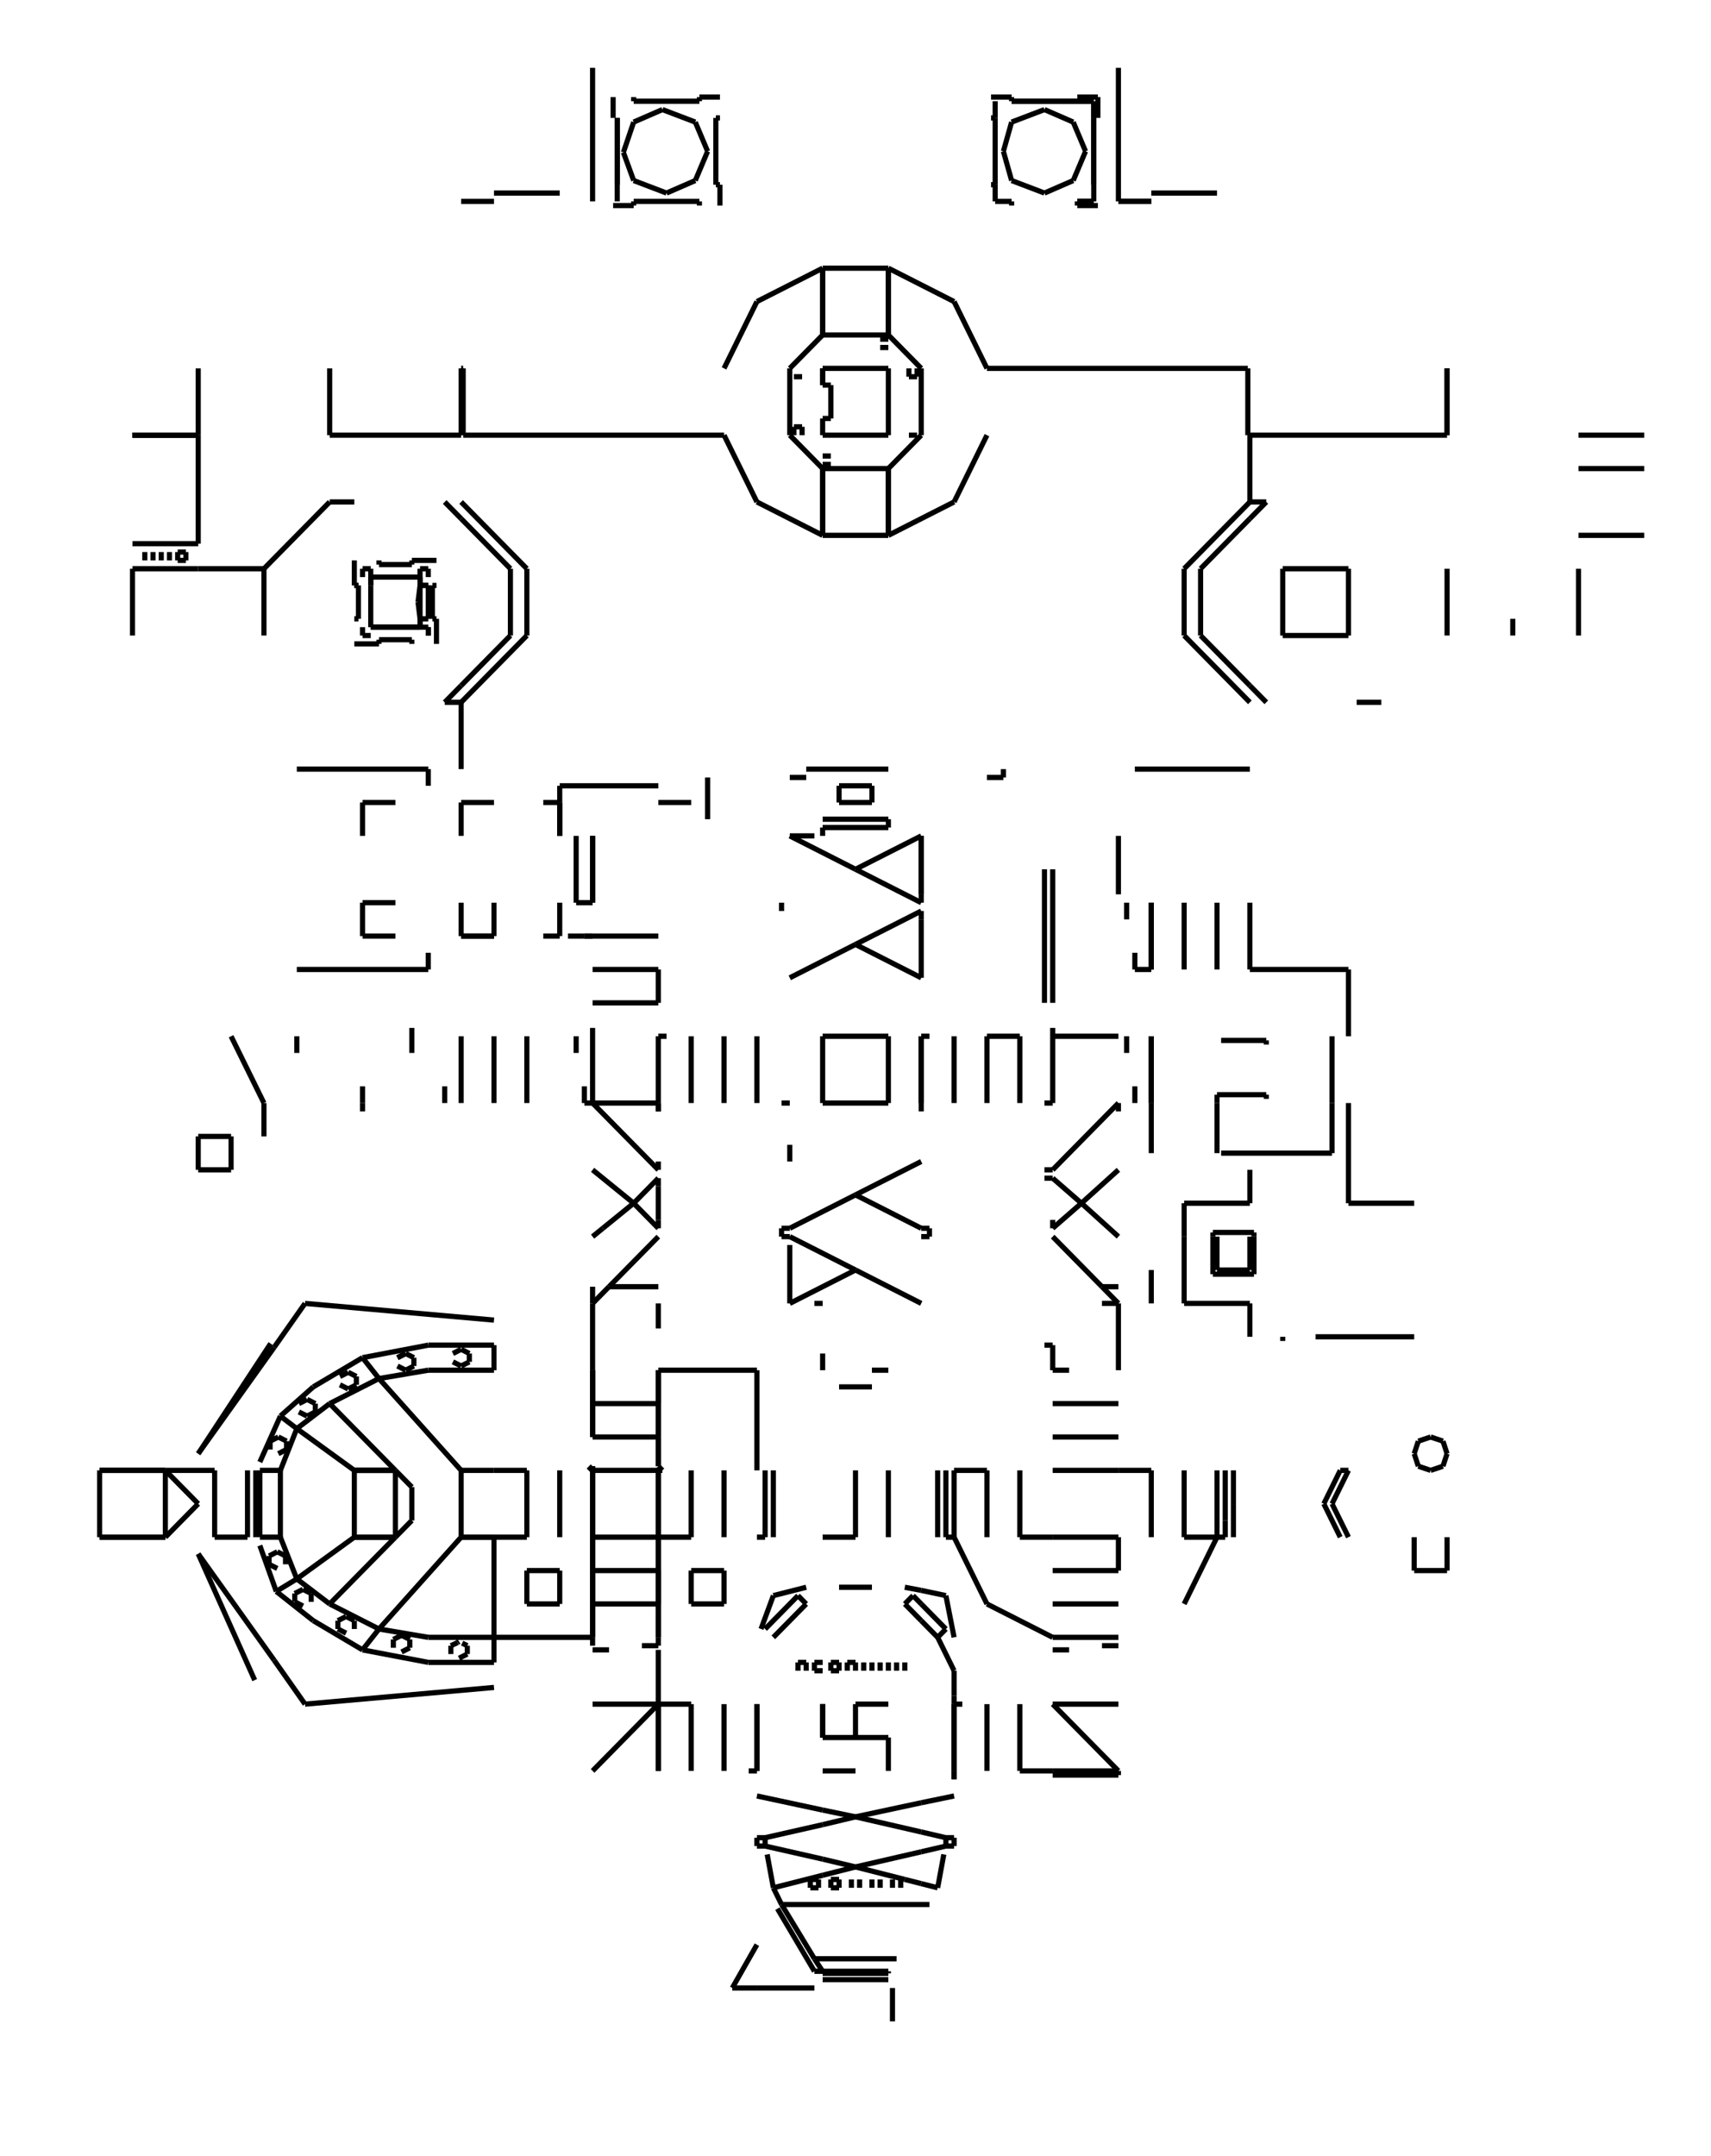 <svg width="900" height="1134" preserveAspectRatio="none" viewBox="-1666 -2370 3332 4132"
 xmlns="http://www.w3.org/2000/svg" xmlns:xlink="http://www.w3.org/1999/xlink">
   <defs>
    <marker id="arrow" markerWidth="10" markerHeight="10" refX="0" refY="2" orient="auto" markerUnits="strokeWidth">
      <path d="M0,0 L0,4 L5,3 z" fill="#f00" />
    </marker>
  </defs>

<line x1="128" y1="128" x2="0" y2="64" stroke-width="10" stroke="black"/>
<line x1="0" y1="64" x2="-128" y2="0" stroke-width="10" stroke="black"/>
<line x1="-128" y1="128" x2="0" y2="64" stroke-width="10" stroke="black"/>
<line x1="-512" y1="0" x2="-492" y2="-16" stroke-width="10" stroke="black"/>
<line x1="-144" y1="0" x2="-144" y2="-16" stroke-width="10" stroke="black"/>
<line x1="-480" y1="96" x2="-384" y2="0" stroke-width="10" stroke="black"/>
<line x1="-512" y1="128" x2="-480" y2="96" stroke-width="10" stroke="black"/>
<line x1="-384" y1="96" x2="-480" y2="96" stroke-width="10" stroke="black"/>
<line x1="-512" y1="128" x2="-512" y2="96" stroke-width="10" stroke="black"/>
<line x1="-128" y1="0" x2="-144" y2="0" stroke-width="10" stroke="black"/>
<line x1="-128" y1="128" x2="-128" y2="16" stroke-width="10" stroke="black"/>
<line x1="128" y1="-608" x2="128" y2="-496" stroke-width="10" stroke="black"/>
<line x1="128" y1="-656" x2="128" y2="-640" stroke-width="10" stroke="black"/>
<line x1="128" y1="-624" x2="128" y2="-608" stroke-width="10" stroke="black"/>
<line x1="128" y1="-256" x2="128" y2="-384" stroke-width="10" stroke="black"/>
<line x1="128" y1="-256" x2="128" y2="-240" stroke-width="10" stroke="black"/>
<line x1="128" y1="-768" x2="128" y2="-656" stroke-width="10" stroke="black"/>
<line x1="0" y1="-704" x2="-128" y2="-768" stroke-width="10" stroke="black"/>
<line x1="128" y1="-624" x2="0" y2="-560" stroke-width="10" stroke="black"/>
<line x1="128" y1="-640" x2="0" y2="-704" stroke-width="10" stroke="black"/>
<line x1="-64" y1="-384" x2="-64" y2="-256" stroke-width="10" stroke="black"/>
<line x1="64" y1="-256" x2="64" y2="-384" stroke-width="10" stroke="black"/>
<line x1="64" y1="-384" x2="-64" y2="-384" stroke-width="10" stroke="black"/>
<line x1="-64" y1="-256" x2="64" y2="-256" stroke-width="10" stroke="black"/>
<line x1="0" y1="-560" x2="-128" y2="-496" stroke-width="10" stroke="black"/>
<line x1="128" y1="-496" x2="0" y2="-560" stroke-width="10" stroke="black"/>
<line x1="128" y1="-768" x2="0" y2="-704" stroke-width="10" stroke="black"/>
<line x1="128" y1="-256" x2="128" y2="-384" stroke-width="10" stroke="black"/>
<line x1="128" y1="-144" x2="0" y2="-80" stroke-width="10" stroke="black"/>
<line x1="0" y1="-80" x2="-128" y2="-16" stroke-width="10" stroke="black"/>
<line x1="128" y1="-16" x2="0" y2="-80" stroke-width="10" stroke="black"/>
<line x1="-192" y1="-256" x2="-192" y2="-384" stroke-width="10" stroke="black"/>
<line x1="-320" y1="-256" x2="-320" y2="-384" stroke-width="10" stroke="black"/>
<line x1="-256" y1="-256" x2="-256" y2="-384" stroke-width="10" stroke="black"/>
<line x1="-384" y1="-32" x2="-384" y2="-16" stroke-width="10" stroke="black"/>
<line x1="-384" y1="-144" x2="-384" y2="-128" stroke-width="10" stroke="black"/>
<line x1="-384" y1="-112" x2="-384" y2="-96" stroke-width="10" stroke="black"/>
<line x1="-384" y1="-96" x2="-384" y2="-32" stroke-width="10" stroke="black"/>
<line x1="-384" y1="-256" x2="-384" y2="-240" stroke-width="10" stroke="black"/>
<line x1="-384" y1="-256" x2="-384" y2="-240" stroke-width="10" stroke="black"/>
<line x1="-128" y1="-256" x2="-144" y2="-256" stroke-width="10" stroke="black"/>
<line x1="-432" y1="-64" x2="-384" y2="-16" stroke-width="10" stroke="black"/>
<line x1="-492" y1="-16" x2="-432" y2="-64" stroke-width="10" stroke="black"/>
<line x1="-432" y1="-64" x2="-384" y2="-112" stroke-width="10" stroke="black"/>
<line x1="-512" y1="-128" x2="-432" y2="-64" stroke-width="10" stroke="black"/>
<line x1="-512" y1="-256" x2="-384" y2="-128" stroke-width="10" stroke="black"/>
<line x1="-384" y1="-256" x2="-512" y2="-256" stroke-width="10" stroke="black"/>
<line x1="-1216" y1="-384" x2="-1152" y2="-256" stroke-width="10" stroke="black"/>
<line x1="-1088" y1="-384" x2="-1088" y2="-352" stroke-width="10" stroke="black"/>
<line x1="-960" y1="-256" x2="-960" y2="-288" stroke-width="10" stroke="black"/>
<line x1="-768" y1="-384" x2="-768" y2="-256" stroke-width="10" stroke="black"/>
<line x1="-800" y1="-256" x2="-800" y2="-288" stroke-width="10" stroke="black"/>
<line x1="-864" y1="-384" x2="-864" y2="-352" stroke-width="10" stroke="black"/>
<line x1="-704" y1="-384" x2="-704" y2="-256" stroke-width="10" stroke="black"/>
<line x1="-640" y1="-384" x2="-640" y2="-256" stroke-width="10" stroke="black"/>
<line x1="-528" y1="-256" x2="-528" y2="-288" stroke-width="10" stroke="black"/>
<line x1="-544" y1="-384" x2="-544" y2="-352" stroke-width="10" stroke="black"/>
<line x1="-1280" y1="-128" x2="-1216" y2="-128" stroke-width="10" stroke="black"/>
<line x1="-1280" y1="-192" x2="-1280" y2="-128" stroke-width="10" stroke="black"/>
<line x1="-1216" y1="-192" x2="-1280" y2="-192" stroke-width="10" stroke="black"/>
<line x1="-1216" y1="-128" x2="-1216" y2="-192" stroke-width="10" stroke="black"/>
<line x1="-1152" y1="-256" x2="-1152" y2="-192" stroke-width="10" stroke="black"/>
<line x1="-960" y1="-256" x2="-960" y2="-240" stroke-width="10" stroke="black"/>
<line x1="-512" y1="-256" x2="-528" y2="-256" stroke-width="10" stroke="black"/>
<line x1="-512" y1="-256" x2="-512" y2="-384" stroke-width="10" stroke="black"/>
<line x1="-384" y1="-256" x2="-384" y2="-384" stroke-width="10" stroke="black"/>
<line x1="-512" y1="-448" x2="-384" y2="-448" stroke-width="10" stroke="black"/>
<line x1="-512" y1="-768" x2="-512" y2="-640" stroke-width="10" stroke="black"/>
<line x1="-512" y1="-576" x2="-384" y2="-576" stroke-width="10" stroke="black"/>
<line x1="-512" y1="-512" x2="-384" y2="-512" stroke-width="10" stroke="black"/>
<line x1="-384" y1="-512" x2="-384" y2="-448" stroke-width="10" stroke="black"/>
<line x1="-960" y1="-576" x2="-896" y2="-576" stroke-width="10" stroke="black"/>
<line x1="-768" y1="-576" x2="-704" y2="-576" stroke-width="10" stroke="black"/>
<line x1="-528" y1="-576" x2="-560" y2="-576" stroke-width="10" stroke="black"/>
<line x1="-576" y1="-576" x2="-608" y2="-576" stroke-width="10" stroke="black"/>
<line x1="-512" y1="-576" x2="-528" y2="-576" stroke-width="10" stroke="black"/>
<line x1="-544" y1="-768" x2="-544" y2="-640" stroke-width="10" stroke="black"/>
<line x1="-512" y1="-640" x2="-544" y2="-640" stroke-width="10" stroke="black"/>
<line x1="-576" y1="-640" x2="-576" y2="-576" stroke-width="10" stroke="black"/>
<line x1="-512" y1="-640" x2="-512" y2="-768" stroke-width="10" stroke="black"/>
<line x1="-896" y1="-640" x2="-960" y2="-640" stroke-width="10" stroke="black"/>
<line x1="-960" y1="-640" x2="-960" y2="-576" stroke-width="10" stroke="black"/>
<line x1="-768" y1="-640" x2="-768" y2="-576" stroke-width="10" stroke="black"/>
<line x1="-704" y1="-576" x2="-704" y2="-640" stroke-width="10" stroke="black"/>
<line x1="-768" y1="-576" x2="-704" y2="-576" stroke-width="10" stroke="black"/>
<line x1="-832" y1="-544" x2="-832" y2="-512" stroke-width="10" stroke="black"/>
<line x1="-864" y1="-384" x2="-864" y2="-400" stroke-width="10" stroke="black"/>
<line x1="-832" y1="-512" x2="-1088" y2="-512" stroke-width="10" stroke="black"/>
<line x1="-512" y1="-576" x2="-528" y2="-576" stroke-width="10" stroke="black"/>
<line x1="-512" y1="-384" x2="-512" y2="-400" stroke-width="10" stroke="black"/>
<line x1="-144" y1="-624" x2="-144" y2="-640" stroke-width="10" stroke="black"/>
<line x1="-384" y1="-384" x2="-368" y2="-384" stroke-width="10" stroke="black"/>
<line x1="-128" y1="-144" x2="-128" y2="-176" stroke-width="10" stroke="black"/>
<line x1="-144" y1="-16" x2="-128" y2="-16" stroke-width="10" stroke="black"/>
<line x1="64" y1="576" x2="64" y2="448" stroke-width="10" stroke="black"/>
<line x1="0" y1="448" x2="0" y2="576" stroke-width="10" stroke="black"/>
<line x1="0" y1="1112" x2="-64" y2="1099" stroke-width="10" stroke="black"/>
<line x1="128" y1="1141" x2="0" y2="1112" stroke-width="10" stroke="black"/>
<line x1="0" y1="1208" x2="128" y2="1179" stroke-width="10" stroke="black"/>
<line x1="0" y1="1112" x2="-64" y2="1127" stroke-width="10" stroke="black"/>
<line x1="128" y1="1085" x2="0" y2="1112" stroke-width="10" stroke="black"/>
<line x1="-64" y1="1224" x2="0" y2="1208" stroke-width="10" stroke="black"/>
<line x1="0" y1="1208" x2="-64" y2="1193" stroke-width="10" stroke="black"/>
<line x1="96" y1="1232" x2="0" y2="1208" stroke-width="10" stroke="black"/>
<line x1="0" y1="960" x2="-64" y2="960" stroke-width="10" stroke="black"/>
<line x1="64" y1="960" x2="0" y2="960" stroke-width="10" stroke="black"/>
<line x1="0" y1="896" x2="0" y2="960" stroke-width="10" stroke="black"/>
<line x1="-64" y1="896" x2="-64" y2="960" stroke-width="10" stroke="black"/>
<line x1="64" y1="896" x2="0" y2="896" stroke-width="10" stroke="black"/>
<line x1="64" y1="1024" x2="64" y2="960" stroke-width="10" stroke="black"/>
<line x1="-64" y1="1024" x2="0" y2="1024" stroke-width="10" stroke="black"/>
<line x1="80" y1="816" x2="80" y2="832" stroke-width="10" stroke="black"/>
<line x1="96" y1="832" x2="96" y2="816" stroke-width="10" stroke="black"/>
<line x1="64" y1="832" x2="64" y2="816" stroke-width="10" stroke="black"/>
<line x1="48" y1="816" x2="48" y2="832" stroke-width="10" stroke="black"/>
<line x1="16" y1="816" x2="16" y2="832" stroke-width="10" stroke="black"/>
<line x1="32" y1="832" x2="32" y2="816" stroke-width="10" stroke="black"/>
<line x1="0" y1="832" x2="0" y2="816" stroke-width="10" stroke="black"/>
<line x1="-16" y1="816" x2="-16" y2="832" stroke-width="10" stroke="black"/>
<line x1="0" y1="816" x2="-16" y2="816" stroke-width="10" stroke="black"/>
<line x1="-48" y1="816" x2="-48" y2="832" stroke-width="10" stroke="black"/>
<line x1="-32" y1="816" x2="-48" y2="816" stroke-width="10" stroke="black"/>
<line x1="-32" y1="832" x2="-32" y2="816" stroke-width="10" stroke="black"/>
<line x1="-48" y1="832" x2="-32" y2="832" stroke-width="10" stroke="black"/>
<line x1="80" y1="1384" x2="-64" y2="1384" stroke-width="10" stroke="black"/>
<line x1="128" y1="1280" x2="-64" y2="1280" stroke-width="10" stroke="black"/>
<line x1="128" y1="1240" x2="96" y2="1232" stroke-width="10" stroke="black"/>
<line x1="72" y1="1232" x2="72" y2="1248" stroke-width="10" stroke="black"/>
<line x1="88" y1="1248" x2="88" y2="1232" stroke-width="10" stroke="black"/>
<line x1="48" y1="1248" x2="48" y2="1232" stroke-width="10" stroke="black"/>
<line x1="32" y1="1232" x2="32" y2="1248" stroke-width="10" stroke="black"/>
<line x1="-8" y1="1232" x2="-8" y2="1248" stroke-width="10" stroke="black"/>
<line x1="8" y1="1248" x2="8" y2="1232" stroke-width="10" stroke="black"/>
<line x1="-32" y1="1248" x2="-32" y2="1232" stroke-width="10" stroke="black"/>
<line x1="-48" y1="1232" x2="-48" y2="1248" stroke-width="10" stroke="black"/>
<line x1="-48" y1="1248" x2="-32" y2="1248" stroke-width="10" stroke="black"/>
<line x1="-32" y1="1232" x2="-48" y2="1232" stroke-width="10" stroke="black"/>
<line x1="-32" y1="672" x2="32" y2="672" stroke-width="10" stroke="black"/>
<line x1="96" y1="704" x2="112" y2="688" stroke-width="10" stroke="black"/>
<line x1="96" y1="672" x2="128" y2="678" stroke-width="10" stroke="black"/>
<line x1="112" y1="688" x2="128" y2="704" stroke-width="10" stroke="black"/>
<line x1="96" y1="704" x2="128" y2="736" stroke-width="10" stroke="black"/>
<line x1="64" y1="1412" x2="-64" y2="1412" stroke-width="10" stroke="black"/>
<line x1="-64" y1="1424" x2="64" y2="1424" stroke-width="10" stroke="black"/>
<line x1="72" y1="1504" x2="72" y2="1440" stroke-width="10" stroke="black"/>
<line x1="64" y1="1408" x2="64" y2="1412" stroke-width="10" stroke="black"/>
<line x1="64" y1="1408" x2="-64" y2="1408" stroke-width="10" stroke="black"/>
<line x1="0" y1="576" x2="-64" y2="576" stroke-width="10" stroke="black"/>
<line x1="32" y1="288" x2="-32" y2="288" stroke-width="10" stroke="black"/>
<line x1="64" y1="256" x2="32" y2="256" stroke-width="10" stroke="black"/>
<line x1="-384" y1="576" x2="-384" y2="640" stroke-width="10" stroke="black"/>
<line x1="-384" y1="704" x2="-384" y2="768" stroke-width="10" stroke="black"/>
<line x1="-384" y1="440" x2="-384" y2="384" stroke-width="10" stroke="black"/>
<line x1="-384" y1="384" x2="-384" y2="320" stroke-width="10" stroke="black"/>
<line x1="-384" y1="576" x2="-384" y2="448" stroke-width="10" stroke="black"/>
<line x1="-384" y1="640" x2="-384" y2="704" stroke-width="10" stroke="black"/>
<line x1="-384" y1="320" x2="-384" y2="256" stroke-width="10" stroke="black"/>
<line x1="-376" y1="448" x2="-384" y2="440" stroke-width="10" stroke="black"/>
<line x1="-256" y1="576" x2="-256" y2="448" stroke-width="10" stroke="black"/>
<line x1="-320" y1="576" x2="-320" y2="448" stroke-width="10" stroke="black"/>
<line x1="-376" y1="448" x2="-384" y2="448" stroke-width="10" stroke="black"/>
<line x1="-320" y1="640" x2="-320" y2="704" stroke-width="10" stroke="black"/>
<line x1="-256" y1="640" x2="-320" y2="640" stroke-width="10" stroke="black"/>
<line x1="-256" y1="704" x2="-256" y2="640" stroke-width="10" stroke="black"/>
<line x1="-320" y1="704" x2="-256" y2="704" stroke-width="10" stroke="black"/>
<line x1="-320" y1="576" x2="-384" y2="576" stroke-width="10" stroke="black"/>
<line x1="-384" y1="640" x2="-384" y2="704" stroke-width="10" stroke="black"/>
<line x1="-384" y1="640" x2="-384" y2="576" stroke-width="10" stroke="black"/>
<line x1="-384" y1="768" x2="-384" y2="704" stroke-width="10" stroke="black"/>
<line x1="-384" y1="384" x2="-384" y2="440" stroke-width="10" stroke="black"/>
<line x1="-384" y1="320" x2="-384" y2="384" stroke-width="10" stroke="black"/>
<line x1="-384" y1="448" x2="-384" y2="576" stroke-width="10" stroke="black"/>
<line x1="-384" y1="704" x2="-384" y2="640" stroke-width="10" stroke="black"/>
<line x1="-384" y1="256" x2="-384" y2="320" stroke-width="10" stroke="black"/>
<line x1="-512" y1="576" x2="-512" y2="448" stroke-width="10" stroke="black"/>
<line x1="-512" y1="640" x2="-512" y2="576" stroke-width="10" stroke="black"/>
<line x1="-512" y1="768" x2="-512" y2="704" stroke-width="10" stroke="black"/>
<line x1="-512" y1="440" x2="-512" y2="448" stroke-width="10" stroke="black"/>
<line x1="-512" y1="320" x2="-512" y2="384" stroke-width="10" stroke="black"/>
<line x1="-512" y1="256" x2="-512" y2="320" stroke-width="10" stroke="black"/>
<line x1="-512" y1="704" x2="-512" y2="640" stroke-width="10" stroke="black"/>
<line x1="-384" y1="576" x2="-512" y2="576" stroke-width="10" stroke="black"/>
<line x1="-384" y1="640" x2="-512" y2="640" stroke-width="10" stroke="black"/>
<line x1="-384" y1="704" x2="-512" y2="704" stroke-width="10" stroke="black"/>
<line x1="-512" y1="448" x2="-384" y2="448" stroke-width="10" stroke="black"/>
<line x1="-512" y1="384" x2="-384" y2="384" stroke-width="10" stroke="black"/>
<line x1="-512" y1="320" x2="-384" y2="320" stroke-width="10" stroke="black"/>
<line x1="-512" y1="256" x2="-512" y2="320" stroke-width="10" stroke="black"/>
<line x1="-384" y1="704" x2="-384" y2="640" stroke-width="10" stroke="black"/>
<line x1="-512" y1="448" x2="-512" y2="576" stroke-width="10" stroke="black"/>
<line x1="-512" y1="576" x2="-512" y2="640" stroke-width="10" stroke="black"/>
<line x1="-512" y1="704" x2="-512" y2="768" stroke-width="10" stroke="black"/>
<line x1="-512" y1="448" x2="-512" y2="440" stroke-width="10" stroke="black"/>
<line x1="-512" y1="384" x2="-512" y2="320" stroke-width="10" stroke="black"/>
<line x1="-512" y1="320" x2="-512" y2="256" stroke-width="10" stroke="black"/>
<line x1="-512" y1="640" x2="-512" y2="704" stroke-width="10" stroke="black"/>
<line x1="-512" y1="440" x2="-520" y2="448" stroke-width="10" stroke="black"/>
<line x1="-640" y1="576" x2="-640" y2="448" stroke-width="10" stroke="black"/>
<line x1="-576" y1="576" x2="-576" y2="448" stroke-width="10" stroke="black"/>
<line x1="-640" y1="448" x2="-704" y2="448" stroke-width="10" stroke="black"/>
<line x1="-576" y1="640" x2="-640" y2="640" stroke-width="10" stroke="black"/>
<line x1="-640" y1="640" x2="-640" y2="704" stroke-width="10" stroke="black"/>
<line x1="-576" y1="704" x2="-576" y2="640" stroke-width="10" stroke="black"/>
<line x1="-640" y1="704" x2="-576" y2="704" stroke-width="10" stroke="black"/>
<line x1="-640" y1="576" x2="-704" y2="576" stroke-width="10" stroke="black"/>
<line x1="-512" y1="320" x2="-512" y2="256" stroke-width="10" stroke="black"/>
<line x1="-512" y1="704" x2="-512" y2="640" stroke-width="10" stroke="black"/>
<line x1="-384" y1="320" x2="-384" y2="256" stroke-width="10" stroke="black"/>
<line x1="-384" y1="792" x2="-384" y2="896" stroke-width="10" stroke="black"/>
<line x1="-512" y1="1024" x2="-384" y2="896" stroke-width="10" stroke="black"/>
<line x1="-512" y1="896" x2="-384" y2="896" stroke-width="10" stroke="black"/>
<line x1="-384" y1="1024" x2="-384" y2="896" stroke-width="10" stroke="black"/>
<line x1="-512" y1="792" x2="-480" y2="792" stroke-width="10" stroke="black"/>
<line x1="-384" y1="784" x2="-416" y2="784" stroke-width="10" stroke="black"/>
<line x1="-704" y1="768" x2="-704" y2="816" stroke-width="10" stroke="black"/>
<line x1="-512" y1="784" x2="-512" y2="768" stroke-width="10" stroke="black"/>
<line x1="-256" y1="1024" x2="-256" y2="896" stroke-width="10" stroke="black"/>
<line x1="-320" y1="1024" x2="-320" y2="896" stroke-width="10" stroke="black"/>
<line x1="-384" y1="896" x2="-384" y2="1024" stroke-width="10" stroke="black"/>
<line x1="-192" y1="1024" x2="-192" y2="896" stroke-width="10" stroke="black"/>
<line x1="-240" y1="1440" x2="-192" y2="1440" stroke-width="10" stroke="black"/>
<line x1="-192" y1="1168" x2="-192" y2="1152" stroke-width="10" stroke="black"/>
<line x1="-240" y1="1440" x2="-192" y2="1357" stroke-width="10" stroke="black"/>
<line x1="-192" y1="1024" x2="-208" y2="1024" stroke-width="10" stroke="black"/>
<line x1="-384" y1="896" x2="-320" y2="896" stroke-width="10" stroke="black"/>
<line x1="-384" y1="768" x2="-384" y2="784" stroke-width="10" stroke="black"/>
<line x1="-512" y1="768" x2="-704" y2="768" stroke-width="10" stroke="black"/>
<line x1="-704" y1="208" x2="-704" y2="256" stroke-width="10" stroke="black"/>
<line x1="-512" y1="256" x2="-512" y2="128" stroke-width="10" stroke="black"/>
<line x1="-384" y1="128" x2="-384" y2="176" stroke-width="10" stroke="black"/>
<line x1="-384" y1="256" x2="-192" y2="256" stroke-width="10" stroke="black"/>
<line x1="-896" y1="576" x2="-896" y2="448" stroke-width="10" stroke="black"/>
<line x1="-864" y1="544" x2="-864" y2="480" stroke-width="10" stroke="black"/>
<line x1="-864" y1="480" x2="-896" y2="448" stroke-width="10" stroke="black"/>
<line x1="-976" y1="576" x2="-896" y2="576" stroke-width="10" stroke="black"/>
<line x1="-896" y1="448" x2="-976" y2="448" stroke-width="10" stroke="black"/>
<line x1="-976" y1="448" x2="-976" y2="576" stroke-width="10" stroke="black"/>
<line x1="-1344" y1="448" x2="-1472" y2="448" stroke-width="10" stroke="black"/>
<line x1="-1344" y1="448" x2="-1248" y2="448" stroke-width="10" stroke="black"/>
<line x1="-1472" y1="576" x2="-1344" y2="576" stroke-width="10" stroke="black"/>
<line x1="-1184" y1="576" x2="-1248" y2="576" stroke-width="10" stroke="black"/>
<line x1="-1280" y1="512" x2="-1344" y2="448" stroke-width="10" stroke="black"/>
<line x1="-1344" y1="576" x2="-1280" y2="512" stroke-width="10" stroke="black"/>
<line x1="-1248" y1="448" x2="-1248" y2="576" stroke-width="10" stroke="black"/>
<line x1="-1344" y1="576" x2="-1344" y2="448" stroke-width="10" stroke="black"/>
<line x1="-1472" y1="448" x2="-1472" y2="576" stroke-width="10" stroke="black"/>
<line x1="-1472" y1="576" x2="-1344" y2="576" stroke-width="10" stroke="black"/>
<line x1="-1344" y1="448" x2="-1472" y2="448" stroke-width="10" stroke="black"/>
<line x1="-1160" y1="576" x2="-1160" y2="448" stroke-width="10" stroke="black"/>
<line x1="-1168" y1="576" x2="-1168" y2="448" stroke-width="10" stroke="black"/>
<line x1="-1184" y1="448" x2="-1184" y2="576" stroke-width="10" stroke="black"/>
<line x1="-1120" y1="576" x2="-1120" y2="448" stroke-width="10" stroke="black"/>
<line x1="-896" y1="576" x2="-864" y2="544" stroke-width="10" stroke="black"/>
<line x1="-768" y1="576" x2="-768" y2="448" stroke-width="10" stroke="black"/>
<line x1="-928" y1="272" x2="-832" y2="256" stroke-width="10" stroke="black"/>
<line x1="-876" y1="224" x2="-892" y2="232" stroke-width="10" stroke="black"/>
<line x1="-768" y1="248" x2="-752" y2="240" stroke-width="10" stroke="black"/>
<line x1="-784" y1="240" x2="-768" y2="248" stroke-width="10" stroke="black"/>
<line x1="-752" y1="240" x2="-752" y2="224" stroke-width="10" stroke="black"/>
<line x1="-752" y1="224" x2="-768" y2="216" stroke-width="10" stroke="black"/>
<line x1="-768" y1="216" x2="-784" y2="224" stroke-width="10" stroke="black"/>
<line x1="-892" y1="248" x2="-876" y2="256" stroke-width="10" stroke="black"/>
<line x1="-876" y1="256" x2="-860" y2="248" stroke-width="10" stroke="black"/>
<line x1="-860" y1="232" x2="-876" y2="224" stroke-width="10" stroke="black"/>
<line x1="-860" y1="248" x2="-860" y2="232" stroke-width="10" stroke="black"/>
<line x1="-876" y1="224" x2="-892" y2="232" stroke-width="10" stroke="black"/>
<line x1="-832" y1="256" x2="-704" y2="256" stroke-width="10" stroke="black"/>
<line x1="-928" y1="272" x2="-960" y2="232" stroke-width="10" stroke="black"/>
<line x1="-1004" y1="284" x2="-988" y2="292" stroke-width="10" stroke="black"/>
<line x1="-988" y1="292" x2="-972" y2="284" stroke-width="10" stroke="black"/>
<line x1="-972" y1="284" x2="-972" y2="268" stroke-width="10" stroke="black"/>
<line x1="-972" y1="268" x2="-988" y2="260" stroke-width="10" stroke="black"/>
<line x1="-988" y1="260" x2="-1004" y2="268" stroke-width="10" stroke="black"/>
<line x1="-1024" y1="320" x2="-928" y2="272" stroke-width="10" stroke="black"/>
<line x1="-768" y1="448" x2="-928" y2="272" stroke-width="10" stroke="black"/>
<line x1="-1056" y1="288" x2="-960" y2="232" stroke-width="10" stroke="black"/>
<line x1="-832" y1="208" x2="-704" y2="208" stroke-width="10" stroke="black"/>
<line x1="-1132" y1="212" x2="-1072" y2="128" stroke-width="10" stroke="black"/>
<line x1="-1072" y1="128" x2="-704" y2="160" stroke-width="10" stroke="black"/>
<line x1="-960" y1="232" x2="-832" y2="208" stroke-width="10" stroke="black"/>
<line x1="-1120" y1="448" x2="-1160" y2="448" stroke-width="10" stroke="black"/>
<line x1="-976" y1="448" x2="-896" y2="448" stroke-width="10" stroke="black"/>
<line x1="-1084" y1="336" x2="-1068" y2="344" stroke-width="10" stroke="black"/>
<line x1="-1068" y1="344" x2="-1052" y2="336" stroke-width="10" stroke="black"/>
<line x1="-1052" y1="336" x2="-1052" y2="320" stroke-width="10" stroke="black"/>
<line x1="-1052" y1="320" x2="-1068" y2="312" stroke-width="10" stroke="black"/>
<line x1="-1068" y1="312" x2="-1084" y2="320" stroke-width="10" stroke="black"/>
<line x1="-1088" y1="368" x2="-1120" y2="344" stroke-width="10" stroke="black"/>
<line x1="-1120" y1="344" x2="-1056" y2="288" stroke-width="10" stroke="black"/>
<line x1="-1088" y1="368" x2="-1024" y2="320" stroke-width="10" stroke="black"/>
<line x1="-1124" y1="416" x2="-1108" y2="408" stroke-width="10" stroke="black"/>
<line x1="-1140" y1="392" x2="-1140" y2="408" stroke-width="10" stroke="black"/>
<line x1="-1124" y1="384" x2="-1140" y2="392" stroke-width="10" stroke="black"/>
<line x1="-1108" y1="392" x2="-1124" y2="384" stroke-width="10" stroke="black"/>
<line x1="-1108" y1="408" x2="-1108" y2="392" stroke-width="10" stroke="black"/>
<line x1="-1120" y1="448" x2="-1088" y2="368" stroke-width="10" stroke="black"/>
<line x1="-976" y1="448" x2="-1088" y2="368" stroke-width="10" stroke="black"/>
<line x1="-1280" y1="416" x2="-1139" y2="205" stroke-width="10" stroke="black"/>
<line x1="-1280" y1="416" x2="-1132" y2="212" stroke-width="10" stroke="black"/>
<line x1="-1160" y1="432" x2="-1120" y2="344" stroke-width="10" stroke="black"/>
<line x1="-976" y1="448" x2="-896" y2="448" stroke-width="10" stroke="black"/>
<line x1="-896" y1="448" x2="-1024" y2="320" stroke-width="10" stroke="black"/>
<line x1="-768" y1="448" x2="-704" y2="448" stroke-width="10" stroke="black"/>
<line x1="-1160" y1="576" x2="-1120" y2="576" stroke-width="10" stroke="black"/>
<line x1="-896" y1="576" x2="-976" y2="576" stroke-width="10" stroke="black"/>
<line x1="-768" y1="576" x2="-704" y2="576" stroke-width="10" stroke="black"/>
<line x1="-772" y1="776" x2="-775" y2="778" stroke-width="10" stroke="black"/>
<line x1="-704" y1="768" x2="-832" y2="768" stroke-width="10" stroke="black"/>
<line x1="-868" y1="788" x2="-868" y2="772" stroke-width="10" stroke="black"/>
<line x1="-884" y1="796" x2="-868" y2="788" stroke-width="10" stroke="black"/>
<line x1="-900" y1="772" x2="-900" y2="788" stroke-width="10" stroke="black"/>
<line x1="-884" y1="764" x2="-900" y2="772" stroke-width="10" stroke="black"/>
<line x1="-868" y1="772" x2="-884" y2="764" stroke-width="10" stroke="black"/>
<line x1="-756" y1="800" x2="-756" y2="784" stroke-width="10" stroke="black"/>
<line x1="-756" y1="784" x2="-766" y2="779" stroke-width="10" stroke="black"/>
<line x1="-775" y1="778" x2="-788" y2="784" stroke-width="10" stroke="black"/>
<line x1="-788" y1="784" x2="-788" y2="800" stroke-width="10" stroke="black"/>
<line x1="-832" y1="768" x2="-928" y2="752" stroke-width="10" stroke="black"/>
<line x1="-772" y1="808" x2="-756" y2="800" stroke-width="10" stroke="black"/>
<line x1="-960" y1="792" x2="-928" y2="752" stroke-width="10" stroke="black"/>
<line x1="-704" y1="816" x2="-832" y2="816" stroke-width="10" stroke="black"/>
<line x1="-976" y1="752" x2="-976" y2="736" stroke-width="10" stroke="black"/>
<line x1="-1008" y1="752" x2="-992" y2="760" stroke-width="10" stroke="black"/>
<line x1="-992" y1="728" x2="-1008" y2="736" stroke-width="10" stroke="black"/>
<line x1="-1008" y1="736" x2="-1008" y2="752" stroke-width="10" stroke="black"/>
<line x1="-976" y1="736" x2="-992" y2="728" stroke-width="10" stroke="black"/>
<line x1="-928" y1="752" x2="-1024" y2="704" stroke-width="10" stroke="black"/>
<line x1="-928" y1="752" x2="-768" y2="576" stroke-width="10" stroke="black"/>
<line x1="-960" y1="792" x2="-1056" y2="736" stroke-width="10" stroke="black"/>
<line x1="-704" y1="864" x2="-1072" y2="896" stroke-width="10" stroke="black"/>
<line x1="-1072" y1="896" x2="-1132" y2="812" stroke-width="10" stroke="black"/>
<line x1="-832" y1="816" x2="-960" y2="792" stroke-width="10" stroke="black"/>
<line x1="-1092" y1="700" x2="-1076" y2="708" stroke-width="10" stroke="black"/>
<line x1="-1060" y1="700" x2="-1060" y2="684" stroke-width="10" stroke="black"/>
<line x1="-1060" y1="684" x2="-1076" y2="676" stroke-width="10" stroke="black"/>
<line x1="-1076" y1="676" x2="-1092" y2="684" stroke-width="10" stroke="black"/>
<line x1="-1092" y1="684" x2="-1092" y2="700" stroke-width="10" stroke="black"/>
<line x1="-1024" y1="704" x2="-1088" y2="656" stroke-width="10" stroke="black"/>
<line x1="-1142" y1="628" x2="-1126" y2="636" stroke-width="10" stroke="black"/>
<line x1="-1110" y1="628" x2="-1110" y2="612" stroke-width="10" stroke="black"/>
<line x1="-1110" y1="612" x2="-1126" y2="604" stroke-width="10" stroke="black"/>
<line x1="-1126" y1="604" x2="-1142" y2="612" stroke-width="10" stroke="black"/>
<line x1="-1142" y1="612" x2="-1142" y2="628" stroke-width="10" stroke="black"/>
<line x1="-1128" y1="680" x2="-1088" y2="656" stroke-width="10" stroke="black"/>
<line x1="-1088" y1="656" x2="-1120" y2="576" stroke-width="10" stroke="black"/>
<line x1="-1088" y1="656" x2="-976" y2="576" stroke-width="10" stroke="black"/>
<line x1="-1056" y1="736" x2="-1128" y2="680" stroke-width="10" stroke="black"/>
<line x1="-1170" y1="850" x2="-1280" y2="608" stroke-width="10" stroke="black"/>
<line x1="-1132" y1="812" x2="-1280" y2="608" stroke-width="10" stroke="black"/>
<line x1="-1128" y1="680" x2="-1160" y2="592" stroke-width="10" stroke="black"/>
<line x1="-1024" y1="704" x2="-896" y2="576" stroke-width="10" stroke="black"/>
<line x1="-896" y1="576" x2="-976" y2="576" stroke-width="10" stroke="black"/>
<line x1="-704" y1="576" x2="-768" y2="576" stroke-width="10" stroke="black"/>
<line x1="-704" y1="768" x2="-704" y2="576" stroke-width="10" stroke="black"/>
<line x1="-160" y1="576" x2="-160" y2="448" stroke-width="10" stroke="black"/>
<line x1="-176" y1="448" x2="-176" y2="576" stroke-width="10" stroke="black"/>
<line x1="-64" y1="1384" x2="-80" y2="1384" stroke-width="10" stroke="black"/>
<line x1="-80" y1="1384" x2="-144" y2="1280" stroke-width="10" stroke="black"/>
<line x1="-64" y1="1280" x2="-144" y2="1280" stroke-width="10" stroke="black"/>
<line x1="-64" y1="960" x2="-64" y2="896" stroke-width="10" stroke="black"/>
<line x1="-176" y1="1168" x2="-176" y2="1152" stroke-width="10" stroke="black"/>
<line x1="-88" y1="1232" x2="-88" y2="1248" stroke-width="10" stroke="black"/>
<line x1="-72" y1="1232" x2="-88" y2="1232" stroke-width="10" stroke="black"/>
<line x1="-72" y1="1248" x2="-72" y2="1232" stroke-width="10" stroke="black"/>
<line x1="-160" y1="1248" x2="-64" y2="1224" stroke-width="10" stroke="black"/>
<line x1="-64" y1="1193" x2="-176" y2="1168" stroke-width="10" stroke="black"/>
<line x1="-160" y1="1248" x2="-172" y2="1184" stroke-width="10" stroke="black"/>
<line x1="-176" y1="1168" x2="-192" y2="1168" stroke-width="10" stroke="black"/>
<line x1="-64" y1="1099" x2="-192" y2="1072" stroke-width="10" stroke="black"/>
<line x1="-64" y1="1127" x2="-176" y2="1152" stroke-width="10" stroke="black"/>
<line x1="-192" y1="1152" x2="-176" y2="1152" stroke-width="10" stroke="black"/>
<line x1="-64" y1="960" x2="-64" y2="896" stroke-width="10" stroke="black"/>
<line x1="-80" y1="816" x2="-80" y2="832" stroke-width="10" stroke="black"/>
<line x1="-64" y1="816" x2="-80" y2="816" stroke-width="10" stroke="black"/>
<line x1="-112" y1="816" x2="-112" y2="832" stroke-width="10" stroke="black"/>
<line x1="-96" y1="816" x2="-112" y2="816" stroke-width="10" stroke="black"/>
<line x1="-96" y1="832" x2="-96" y2="816" stroke-width="10" stroke="black"/>
<line x1="-80" y1="832" x2="-64" y2="832" stroke-width="10" stroke="black"/>
<line x1="-88" y1="1248" x2="-72" y2="1248" stroke-width="10" stroke="black"/>
<line x1="-144" y1="1280" x2="-160" y2="1248" stroke-width="10" stroke="black"/>
<line x1="-192" y1="896" x2="-192" y2="1024" stroke-width="10" stroke="black"/>
<line x1="-152" y1="1288" x2="-80" y2="1408" stroke-width="10" stroke="black"/>
<line x1="-192" y1="1440" x2="-80" y2="1440" stroke-width="10" stroke="black"/>
<line x1="-64" y1="1408" x2="-80" y2="1408" stroke-width="10" stroke="black"/>
<line x1="-64" y1="1408" x2="-80" y2="1384" stroke-width="10" stroke="black"/>
<line x1="-112" y1="688" x2="-96" y2="704" stroke-width="10" stroke="black"/>
<line x1="-184" y1="752" x2="-160" y2="688" stroke-width="10" stroke="black"/>
<line x1="-160" y1="688" x2="-96" y2="672" stroke-width="10" stroke="black"/>
<line x1="-176" y1="752" x2="-112" y2="688" stroke-width="10" stroke="black"/>
<line x1="-160" y1="768" x2="-96" y2="704" stroke-width="10" stroke="black"/>
<line x1="-176" y1="576" x2="-192" y2="576" stroke-width="10" stroke="black"/>
<line x1="-192" y1="256" x2="-192" y2="448" stroke-width="10" stroke="black"/>
<line x1="-64" y1="256" x2="-64" y2="224" stroke-width="10" stroke="black"/>
<line x1="-64" y1="128" x2="-80" y2="128" stroke-width="10" stroke="black"/>
<line x1="128" y1="-384" x2="144" y2="-384" stroke-width="10" stroke="black"/>
<line x1="128" y1="-384" x2="128" y2="-256" stroke-width="10" stroke="black"/>
<line x1="128" y1="-16" x2="144" y2="-16" stroke-width="10" stroke="black"/>
<line x1="320" y1="-256" x2="320" y2="-384" stroke-width="10" stroke="black"/>
<line x1="192" y1="-256" x2="192" y2="-384" stroke-width="10" stroke="black"/>
<line x1="256" y1="-256" x2="256" y2="-384" stroke-width="10" stroke="black"/>
<line x1="368" y1="-704" x2="368" y2="-448" stroke-width="10" stroke="black"/>
<line x1="384" y1="-384" x2="384" y2="-400" stroke-width="10" stroke="black"/>
<line x1="256" y1="-384" x2="320" y2="-384" stroke-width="10" stroke="black"/>
<line x1="528" y1="-384" x2="528" y2="-352" stroke-width="10" stroke="black"/>
<line x1="544" y1="-256" x2="544" y2="-288" stroke-width="10" stroke="black"/>
<line x1="384" y1="-704" x2="384" y2="-448" stroke-width="10" stroke="black"/>
<line x1="544" y1="-512" x2="544" y2="-544" stroke-width="10" stroke="black"/>
<line x1="528" y1="-640" x2="528" y2="-608" stroke-width="10" stroke="black"/>
<line x1="576" y1="-512" x2="576" y2="-640" stroke-width="10" stroke="black"/>
<line x1="576" y1="-512" x2="544" y2="-512" stroke-width="10" stroke="black"/>
<line x1="512" y1="-768" x2="512" y2="-656" stroke-width="10" stroke="black"/>
<line x1="384" y1="-384" x2="512" y2="-384" stroke-width="10" stroke="black"/>
<line x1="576" y1="-256" x2="576" y2="-384" stroke-width="10" stroke="black"/>
<line x1="640" y1="-512" x2="640" y2="-640" stroke-width="10" stroke="black"/>
<line x1="704" y1="-512" x2="704" y2="-640" stroke-width="10" stroke="black"/>
<line x1="768" y1="-512" x2="768" y2="-640" stroke-width="10" stroke="black"/>
<line x1="800" y1="-368" x2="800" y2="-376" stroke-width="10" stroke="black"/>
<line x1="800" y1="-376" x2="712" y2="-376" stroke-width="10" stroke="black"/>
<line x1="800" y1="-264" x2="800" y2="-272" stroke-width="10" stroke="black"/>
<line x1="800" y1="-272" x2="704" y2="-272" stroke-width="10" stroke="black"/>
<line x1="704" y1="-272" x2="704" y2="-256" stroke-width="10" stroke="black"/>
<line x1="928" y1="-384" x2="928" y2="-256" stroke-width="10" stroke="black"/>
<line x1="960" y1="-384" x2="960" y2="-512" stroke-width="10" stroke="black"/>
<line x1="960" y1="-512" x2="768" y2="-512" stroke-width="10" stroke="black"/>
<line x1="576" y1="-640" x2="576" y2="-512" stroke-width="10" stroke="black"/>
<line x1="576" y1="-384" x2="576" y2="-256" stroke-width="10" stroke="black"/>
<line x1="384" y1="-384" x2="384" y2="-256" stroke-width="10" stroke="black"/>
<line x1="440" y1="-64" x2="384" y2="-112" stroke-width="10" stroke="black"/>
<line x1="440" y1="-64" x2="384" y2="-16" stroke-width="10" stroke="black"/>
<line x1="512" y1="0" x2="440" y2="-64" stroke-width="10" stroke="black"/>
<line x1="512" y1="-128" x2="440" y2="-64" stroke-width="10" stroke="black"/>
<line x1="384" y1="-112" x2="368" y2="-112" stroke-width="10" stroke="black"/>
<line x1="384" y1="-16" x2="384" y2="-32" stroke-width="10" stroke="black"/>
<line x1="512" y1="-256" x2="384" y2="-128" stroke-width="10" stroke="black"/>
<line x1="368" y1="-128" x2="384" y2="-128" stroke-width="10" stroke="black"/>
<line x1="1088" y1="-64" x2="960" y2="-64" stroke-width="10" stroke="black"/>
<line x1="704" y1="-256" x2="704" y2="-160" stroke-width="10" stroke="black"/>
<line x1="776" y1="-8" x2="696" y2="-8" stroke-width="10" stroke="black"/>
<line x1="696" y1="-8" x2="696" y2="0" stroke-width="10" stroke="black"/>
<line x1="776" y1="0" x2="776" y2="-8" stroke-width="10" stroke="black"/>
<line x1="640" y1="0" x2="640" y2="-64" stroke-width="10" stroke="black"/>
<line x1="768" y1="-64" x2="768" y2="-128" stroke-width="10" stroke="black"/>
<line x1="640" y1="-64" x2="768" y2="-64" stroke-width="10" stroke="black"/>
<line x1="928" y1="-160" x2="712" y2="-160" stroke-width="10" stroke="black"/>
<line x1="576" y1="-160" x2="576" y2="-256" stroke-width="10" stroke="black"/>
<line x1="928" y1="-256" x2="928" y2="-160" stroke-width="10" stroke="black"/>
<line x1="960" y1="-64" x2="960" y2="-256" stroke-width="10" stroke="black"/>
<line x1="512" y1="-256" x2="512" y2="-240" stroke-width="10" stroke="black"/>
<line x1="384" y1="-256" x2="368" y2="-256" stroke-width="10" stroke="black"/>
<line x1="144" y1="-16" x2="144" y2="0" stroke-width="10" stroke="black"/>
<line x1="512" y1="640" x2="384" y2="640" stroke-width="10" stroke="black"/>
<line x1="512" y1="704" x2="384" y2="704" stroke-width="10" stroke="black"/>
<line x1="512" y1="576" x2="384" y2="576" stroke-width="10" stroke="black"/>
<line x1="384" y1="384" x2="512" y2="384" stroke-width="10" stroke="black"/>
<line x1="384" y1="320" x2="512" y2="320" stroke-width="10" stroke="black"/>
<line x1="384" y1="448" x2="512" y2="448" stroke-width="10" stroke="black"/>
<line x1="576" y1="448" x2="576" y2="576" stroke-width="10" stroke="black"/>
<line x1="640" y1="448" x2="640" y2="576" stroke-width="10" stroke="black"/>
<line x1="704" y1="576" x2="640" y2="576" stroke-width="10" stroke="black"/>
<line x1="512" y1="448" x2="576" y2="448" stroke-width="10" stroke="black"/>
<line x1="512" y1="576" x2="512" y2="640" stroke-width="10" stroke="black"/>
<line x1="736" y1="512" x2="736" y2="448" stroke-width="10" stroke="black"/>
<line x1="720" y1="448" x2="720" y2="544" stroke-width="10" stroke="black"/>
<line x1="704" y1="448" x2="704" y2="576" stroke-width="10" stroke="black"/>
<line x1="960" y1="576" x2="928" y2="512" stroke-width="10" stroke="black"/>
<line x1="928" y1="512" x2="960" y2="448" stroke-width="10" stroke="black"/>
<line x1="912" y1="512" x2="944" y2="576" stroke-width="10" stroke="black"/>
<line x1="944" y1="448" x2="912" y2="512" stroke-width="10" stroke="black"/>
<line x1="736" y1="576" x2="736" y2="512" stroke-width="10" stroke="black"/>
<line x1="944" y1="448" x2="960" y2="448" stroke-width="10" stroke="black"/>
<line x1="1144" y1="440" x2="1152" y2="416" stroke-width="10" stroke="black"/>
<line x1="1120" y1="448" x2="1144" y2="440" stroke-width="10" stroke="black"/>
<line x1="1088" y1="416" x2="1096" y2="440" stroke-width="10" stroke="black"/>
<line x1="1096" y1="440" x2="1120" y2="448" stroke-width="10" stroke="black"/>
<line x1="1120" y1="384" x2="1096" y2="392" stroke-width="10" stroke="black"/>
<line x1="1144" y1="392" x2="1120" y2="384" stroke-width="10" stroke="black"/>
<line x1="1096" y1="392" x2="1088" y2="416" stroke-width="10" stroke="black"/>
<line x1="1152" y1="416" x2="1144" y2="392" stroke-width="10" stroke="black"/>
<line x1="720" y1="544" x2="720" y2="576" stroke-width="10" stroke="black"/>
<line x1="1088" y1="576" x2="1088" y2="640" stroke-width="10" stroke="black"/>
<line x1="1152" y1="640" x2="1152" y2="576" stroke-width="10" stroke="black"/>
<line x1="1088" y1="640" x2="1152" y2="640" stroke-width="10" stroke="black"/>
<line x1="720" y1="576" x2="704" y2="576" stroke-width="10" stroke="black"/>
<line x1="704" y1="576" x2="640" y2="704" stroke-width="10" stroke="black"/>
<line x1="512" y1="1024" x2="384" y2="896" stroke-width="10" stroke="black"/>
<line x1="512" y1="896" x2="384" y2="896" stroke-width="10" stroke="black"/>
<line x1="384" y1="792" x2="416" y2="792" stroke-width="10" stroke="black"/>
<line x1="384" y1="1032" x2="512" y2="1032" stroke-width="10" stroke="black"/>
<line x1="512" y1="1024" x2="512" y2="1032" stroke-width="10" stroke="black"/>
<line x1="512" y1="1024" x2="384" y2="1024" stroke-width="10" stroke="black"/>
<line x1="512" y1="784" x2="480" y2="784" stroke-width="10" stroke="black"/>
<line x1="512" y1="768" x2="384" y2="768" stroke-width="10" stroke="black"/>
<line x1="480" y1="96" x2="384" y2="0" stroke-width="10" stroke="black"/>
<line x1="512" y1="128" x2="480" y2="96" stroke-width="10" stroke="black"/>
<line x1="512" y1="96" x2="480" y2="96" stroke-width="10" stroke="black"/>
<line x1="512" y1="128" x2="480" y2="128" stroke-width="10" stroke="black"/>
<line x1="768" y1="64" x2="768" y2="0" stroke-width="10" stroke="black"/>
<line x1="704" y1="64" x2="768" y2="64" stroke-width="10" stroke="black"/>
<line x1="704" y1="0" x2="704" y2="64" stroke-width="10" stroke="black"/>
<line x1="696" y1="72" x2="776" y2="72" stroke-width="10" stroke="black"/>
<line x1="696" y1="0" x2="696" y2="72" stroke-width="10" stroke="black"/>
<line x1="776" y1="72" x2="776" y2="0" stroke-width="10" stroke="black"/>
<line x1="576" y1="128" x2="576" y2="64" stroke-width="10" stroke="black"/>
<line x1="640" y1="128" x2="640" y2="0" stroke-width="10" stroke="black"/>
<line x1="768" y1="192" x2="768" y2="128" stroke-width="10" stroke="black"/>
<line x1="832" y1="200" x2="832" y2="192" stroke-width="10" stroke="black"/>
<line x1="1088" y1="192" x2="896" y2="192" stroke-width="10" stroke="black"/>
<line x1="768" y1="128" x2="640" y2="128" stroke-width="10" stroke="black"/>
<line x1="512" y1="128" x2="512" y2="256" stroke-width="10" stroke="black"/>
<line x1="384" y1="256" x2="416" y2="256" stroke-width="10" stroke="black"/>
<line x1="320" y1="576" x2="320" y2="448" stroke-width="10" stroke="black"/>
<line x1="256" y1="576" x2="256" y2="448" stroke-width="10" stroke="black"/>
<line x1="192" y1="448" x2="256" y2="448" stroke-width="10" stroke="black"/>
<line x1="384" y1="576" x2="320" y2="576" stroke-width="10" stroke="black"/>
<line x1="384" y1="768" x2="256" y2="704" stroke-width="10" stroke="black"/>
<line x1="192" y1="1152" x2="192" y2="1168" stroke-width="10" stroke="black"/>
<line x1="192" y1="896" x2="192" y2="1024" stroke-width="10" stroke="black"/>
<line x1="192" y1="1024" x2="192" y2="1040" stroke-width="10" stroke="black"/>
<line x1="256" y1="1024" x2="256" y2="896" stroke-width="10" stroke="black"/>
<line x1="320" y1="1024" x2="320" y2="896" stroke-width="10" stroke="black"/>
<line x1="384" y1="1024" x2="320" y2="1024" stroke-width="10" stroke="black"/>
<line x1="192" y1="1024" x2="192" y2="1040" stroke-width="10" stroke="black"/>
<line x1="192" y1="880" x2="192" y2="896" stroke-width="10" stroke="black"/>
<line x1="192" y1="832" x2="192" y2="880" stroke-width="10" stroke="black"/>
<line x1="192" y1="896" x2="208" y2="896" stroke-width="10" stroke="black"/>
<line x1="256" y1="704" x2="192" y2="576" stroke-width="10" stroke="black"/>
<line x1="160" y1="448" x2="160" y2="576" stroke-width="10" stroke="black"/>
<line x1="176" y1="576" x2="176" y2="448" stroke-width="10" stroke="black"/>
<line x1="176" y1="1152" x2="176" y2="1168" stroke-width="10" stroke="black"/>
<line x1="176" y1="1152" x2="128" y2="1141" stroke-width="10" stroke="black"/>
<line x1="192" y1="1072" x2="128" y2="1085" stroke-width="10" stroke="black"/>
<line x1="176" y1="1152" x2="192" y2="1152" stroke-width="10" stroke="black"/>
<line x1="172" y1="1184" x2="160" y2="1248" stroke-width="10" stroke="black"/>
<line x1="128" y1="1179" x2="176" y2="1168" stroke-width="10" stroke="black"/>
<line x1="160" y1="1248" x2="128" y2="1240" stroke-width="10" stroke="black"/>
<line x1="192" y1="1168" x2="176" y2="1168" stroke-width="10" stroke="black"/>
<line x1="144" y1="1280" x2="128" y2="1280" stroke-width="10" stroke="black"/>
<line x1="192" y1="1024" x2="192" y2="896" stroke-width="10" stroke="black"/>
<line x1="128" y1="736" x2="160" y2="768" stroke-width="10" stroke="black"/>
<line x1="176" y1="752" x2="160" y2="768" stroke-width="10" stroke="black"/>
<line x1="176" y1="688" x2="192" y2="768" stroke-width="10" stroke="black"/>
<line x1="128" y1="678" x2="176" y2="688" stroke-width="10" stroke="black"/>
<line x1="128" y1="704" x2="176" y2="752" stroke-width="10" stroke="black"/>
<line x1="160" y1="768" x2="192" y2="832" stroke-width="10" stroke="black"/>
<line x1="192" y1="576" x2="176" y2="576" stroke-width="10" stroke="black"/>
<line x1="192" y1="576" x2="192" y2="448" stroke-width="10" stroke="black"/>
<line x1="384" y1="208" x2="368" y2="208" stroke-width="10" stroke="black"/>
<line x1="384" y1="256" x2="384" y2="208" stroke-width="10" stroke="black"/>
<line x1="144" y1="0" x2="128" y2="0" stroke-width="10" stroke="black"/>
<line x1="128" y1="-768" x2="128" y2="-656" stroke-width="10" stroke="black"/>
<line x1="-64" y1="-1856" x2="-64" y2="-1728" stroke-width="10" stroke="black"/>
<line x1="-64" y1="-1472" x2="-64" y2="-1344" stroke-width="10" stroke="black"/>
<line x1="64" y1="-1728" x2="64" y2="-1856" stroke-width="10" stroke="black"/>
<line x1="64" y1="-1344" x2="64" y2="-1472" stroke-width="10" stroke="black"/>
<line x1="-48" y1="-1568" x2="-48" y2="-1632" stroke-width="10" stroke="black"/>
<line x1="-64" y1="-1568" x2="-48" y2="-1568" stroke-width="10" stroke="black"/>
<line x1="-48" y1="-1632" x2="-64" y2="-1632" stroke-width="10" stroke="black"/>
<line x1="64" y1="-1664" x2="-64" y2="-1664" stroke-width="10" stroke="black"/>
<line x1="-64" y1="-1536" x2="64" y2="-1536" stroke-width="10" stroke="black"/>
<line x1="48" y1="-1704" x2="64" y2="-1704" stroke-width="10" stroke="black"/>
<line x1="64" y1="-1720" x2="48" y2="-1720" stroke-width="10" stroke="black"/>
<line x1="-48" y1="-1496" x2="-64" y2="-1496" stroke-width="10" stroke="black"/>
<line x1="-64" y1="-1480" x2="-48" y2="-1480" stroke-width="10" stroke="black"/>
<line x1="64" y1="-1728" x2="-64" y2="-1728" stroke-width="10" stroke="black"/>
<line x1="-64" y1="-1472" x2="64" y2="-1472" stroke-width="10" stroke="black"/>
<line x1="64" y1="-1344" x2="64" y2="-1472" stroke-width="10" stroke="black"/>
<line x1="-64" y1="-1472" x2="-64" y2="-1344" stroke-width="10" stroke="black"/>
<line x1="-64" y1="-1856" x2="64" y2="-1856" stroke-width="10" stroke="black"/>
<line x1="64" y1="-1344" x2="-64" y2="-1344" stroke-width="10" stroke="black"/>
<line x1="-32" y1="-864" x2="-32" y2="-832" stroke-width="10" stroke="black"/>
<line x1="32" y1="-864" x2="-32" y2="-864" stroke-width="10" stroke="black"/>
<line x1="32" y1="-832" x2="32" y2="-864" stroke-width="10" stroke="black"/>
<line x1="-32" y1="-832" x2="32" y2="-832" stroke-width="10" stroke="black"/>
<line x1="64" y1="-896" x2="-64" y2="-896" stroke-width="10" stroke="black"/>
<line x1="-64" y1="-784" x2="64" y2="-784" stroke-width="10" stroke="black"/>
<line x1="64" y1="-800" x2="-64" y2="-800" stroke-width="10" stroke="black"/>
<line x1="764" y1="-1536" x2="764" y2="-1664" stroke-width="10" stroke="black"/>
<line x1="64" y1="-1664" x2="64" y2="-1536" stroke-width="10" stroke="black"/>
<line x1="104" y1="-1536" x2="120" y2="-1536" stroke-width="10" stroke="black"/>
<line x1="104" y1="-1648" x2="120" y2="-1648" stroke-width="10" stroke="black"/>
<line x1="104" y1="-1664" x2="104" y2="-1648" stroke-width="10" stroke="black"/>
<line x1="120" y1="-1648" x2="120" y2="-1664" stroke-width="10" stroke="black"/>
<line x1="128" y1="-1536" x2="128" y2="-1664" stroke-width="10" stroke="black"/>
<line x1="128" y1="-1664" x2="64" y2="-1728" stroke-width="10" stroke="black"/>
<line x1="64" y1="-1856" x2="64" y2="-1728" stroke-width="10" stroke="black"/>
<line x1="64" y1="-1856" x2="192" y2="-1792" stroke-width="10" stroke="black"/>
<line x1="304" y1="-1984" x2="272" y2="-1984" stroke-width="10" stroke="black"/>
<line x1="464" y1="-1984" x2="432" y2="-1984" stroke-width="10" stroke="black"/>
<line x1="512" y1="-1984" x2="576" y2="-1984" stroke-width="10" stroke="black"/>
<line x1="432" y1="-1984" x2="432" y2="-1976" stroke-width="10" stroke="black"/>
<line x1="304" y1="-1976" x2="304" y2="-1984" stroke-width="10" stroke="black"/>
<line x1="432" y1="-1976" x2="472" y2="-1976" stroke-width="10" stroke="black"/>
<line x1="464" y1="-1984" x2="432" y2="-1984" stroke-width="10" stroke="black"/>
<line x1="432" y1="-2176" x2="464" y2="-2176" stroke-width="10" stroke="black"/>
<line x1="464" y1="-2016" x2="464" y2="-1984" stroke-width="10" stroke="black"/>
<line x1="464" y1="-2176" x2="464" y2="-2144" stroke-width="10" stroke="black"/>
<line x1="368" y1="-2000" x2="424" y2="-2024" stroke-width="10" stroke="black"/>
<line x1="304" y1="-2024" x2="368" y2="-2000" stroke-width="10" stroke="black"/>
<line x1="424" y1="-2024" x2="448" y2="-2080" stroke-width="10" stroke="black"/>
<line x1="368" y1="-2160" x2="304" y2="-2136" stroke-width="10" stroke="black"/>
<line x1="448" y1="-2080" x2="424" y2="-2136" stroke-width="10" stroke="black"/>
<line x1="424" y1="-2136" x2="368" y2="-2160" stroke-width="10" stroke="black"/>
<line x1="464" y1="-2016" x2="464" y2="-2144" stroke-width="10" stroke="black"/>
<line x1="432" y1="-2176" x2="304" y2="-2176" stroke-width="10" stroke="black"/>
<line x1="464" y1="-2144" x2="464" y2="-2016" stroke-width="10" stroke="black"/>
<line x1="464" y1="-2176" x2="464" y2="-2144" stroke-width="10" stroke="black"/>
<line x1="472" y1="-2184" x2="432" y2="-2184" stroke-width="10" stroke="black"/>
<line x1="304" y1="-2176" x2="432" y2="-2176" stroke-width="10" stroke="black"/>
<line x1="432" y1="-2176" x2="464" y2="-2176" stroke-width="10" stroke="black"/>
<line x1="472" y1="-2144" x2="472" y2="-2184" stroke-width="10" stroke="black"/>
<line x1="288" y1="-2080" x2="304" y2="-2024" stroke-width="10" stroke="black"/>
<line x1="304" y1="-2136" x2="288" y2="-2080" stroke-width="10" stroke="black"/>
<line x1="272" y1="-2144" x2="272" y2="-2016" stroke-width="10" stroke="black"/>
<line x1="272" y1="-1984" x2="272" y2="-2016" stroke-width="10" stroke="black"/>
<line x1="272" y1="-2016" x2="264" y2="-2016" stroke-width="10" stroke="black"/>
<line x1="272" y1="-2144" x2="272" y2="-2176" stroke-width="10" stroke="black"/>
<line x1="304" y1="-2184" x2="264" y2="-2184" stroke-width="10" stroke="black"/>
<line x1="264" y1="-2144" x2="272" y2="-2144" stroke-width="10" stroke="black"/>
<line x1="304" y1="-2176" x2="304" y2="-2184" stroke-width="10" stroke="black"/>
<line x1="704" y1="-2000" x2="576" y2="-2000" stroke-width="10" stroke="black"/>
<line x1="512" y1="-2240" x2="512" y2="-1984" stroke-width="10" stroke="black"/>
<line x1="512" y1="-1984" x2="576" y2="-1984" stroke-width="10" stroke="black"/>
<line x1="192" y1="-1792" x2="256" y2="-1664" stroke-width="10" stroke="black"/>
<line x1="256" y1="-1664" x2="764" y2="-1664" stroke-width="10" stroke="black"/>
<line x1="64" y1="-1472" x2="128" y2="-1536" stroke-width="10" stroke="black"/>
<line x1="64" y1="-1472" x2="64" y2="-1344" stroke-width="10" stroke="black"/>
<line x1="192" y1="-1408" x2="64" y2="-1344" stroke-width="10" stroke="black"/>
<line x1="672" y1="-1152" x2="672" y2="-1280" stroke-width="10" stroke="black"/>
<line x1="672" y1="-1280" x2="768" y2="-1376" stroke-width="10" stroke="black"/>
<line x1="768" y1="-1056" x2="672" y2="-1152" stroke-width="10" stroke="black"/>
<line x1="640" y1="-1280" x2="640" y2="-1152" stroke-width="10" stroke="black"/>
<line x1="768" y1="-1408" x2="640" y2="-1280" stroke-width="10" stroke="black"/>
<line x1="640" y1="-1152" x2="768" y2="-1024" stroke-width="10" stroke="black"/>
<line x1="256" y1="-1536" x2="192" y2="-1408" stroke-width="10" stroke="black"/>
<line x1="768" y1="-1536" x2="764" y2="-1536" stroke-width="10" stroke="black"/>
<line x1="1152" y1="-1664" x2="1152" y2="-1536" stroke-width="10" stroke="black"/>
<line x1="1408" y1="-1344" x2="1536" y2="-1344" stroke-width="10" stroke="black"/>
<line x1="1536" y1="-1472" x2="1408" y2="-1472" stroke-width="10" stroke="black"/>
<line x1="1280" y1="-1152" x2="1280" y2="-1184" stroke-width="10" stroke="black"/>
<line x1="1408" y1="-1152" x2="1408" y2="-1280" stroke-width="10" stroke="black"/>
<line x1="1536" y1="-1536" x2="1408" y2="-1536" stroke-width="10" stroke="black"/>
<line x1="832" y1="-1280" x2="832" y2="-1152" stroke-width="10" stroke="black"/>
<line x1="960" y1="-1152" x2="960" y2="-1280" stroke-width="10" stroke="black"/>
<line x1="960" y1="-1280" x2="832" y2="-1280" stroke-width="10" stroke="black"/>
<line x1="832" y1="-1152" x2="960" y2="-1152" stroke-width="10" stroke="black"/>
<line x1="768" y1="-1376" x2="800" y2="-1408" stroke-width="10" stroke="black"/>
<line x1="800" y1="-1024" x2="768" y2="-1056" stroke-width="10" stroke="black"/>
<line x1="1152" y1="-1536" x2="1152" y2="-1664" stroke-width="10" stroke="black"/>
<line x1="1152" y1="-1536" x2="768" y2="-1536" stroke-width="10" stroke="black"/>
<line x1="768" y1="-1408" x2="800" y2="-1408" stroke-width="10" stroke="black"/>
<line x1="1152" y1="-1152" x2="1152" y2="-1280" stroke-width="10" stroke="black"/>
<line x1="1024" y1="-1024" x2="976" y2="-1024" stroke-width="10" stroke="black"/>
<line x1="768" y1="-1536" x2="768" y2="-1408" stroke-width="10" stroke="black"/>
<line x1="288" y1="-880" x2="256" y2="-880" stroke-width="10" stroke="black"/>
<line x1="288" y1="-896" x2="288" y2="-880" stroke-width="10" stroke="black"/>
<line x1="768" y1="-896" x2="544" y2="-896" stroke-width="10" stroke="black"/>
<line x1="64" y1="-800" x2="64" y2="-784" stroke-width="10" stroke="black"/>
<line x1="-764" y1="-1664" x2="-764" y2="-1536" stroke-width="10" stroke="black"/>
<line x1="-64" y1="-1536" x2="-64" y2="-1568" stroke-width="10" stroke="black"/>
<line x1="-64" y1="-1632" x2="-64" y2="-1664" stroke-width="10" stroke="black"/>
<line x1="-64" y1="-1632" x2="-64" y2="-1664" stroke-width="10" stroke="black"/>
<line x1="-120" y1="-1648" x2="-104" y2="-1648" stroke-width="10" stroke="black"/>
<line x1="-104" y1="-1552" x2="-120" y2="-1552" stroke-width="10" stroke="black"/>
<line x1="-104" y1="-1536" x2="-104" y2="-1552" stroke-width="10" stroke="black"/>
<line x1="-120" y1="-1552" x2="-120" y2="-1536" stroke-width="10" stroke="black"/>
<line x1="-128" y1="-1664" x2="-128" y2="-1536" stroke-width="10" stroke="black"/>
<line x1="-1408" y1="-1536" x2="-1280" y2="-1536" stroke-width="10" stroke="black"/>
<line x1="-768" y1="-1536" x2="-1024" y2="-1536" stroke-width="10" stroke="black"/>
<line x1="-1024" y1="-1664" x2="-1024" y2="-1536" stroke-width="10" stroke="black"/>
<line x1="-1280" y1="-1536" x2="-1280" y2="-1664" stroke-width="10" stroke="black"/>
<line x1="-1408" y1="-1536" x2="-1280" y2="-1536" stroke-width="10" stroke="black"/>
<line x1="-768" y1="-1536" x2="-768" y2="-1664" stroke-width="10" stroke="black"/>
<line x1="-64" y1="-1728" x2="-128" y2="-1664" stroke-width="10" stroke="black"/>
<line x1="-64" y1="-1728" x2="-64" y2="-1856" stroke-width="10" stroke="black"/>
<line x1="-192" y1="-1792" x2="-64" y2="-1856" stroke-width="10" stroke="black"/>
<line x1="-464" y1="-2144" x2="-464" y2="-2016" stroke-width="10" stroke="black"/>
<line x1="-464" y1="-1984" x2="-464" y2="-2016" stroke-width="10" stroke="black"/>
<line x1="-432" y1="-1976" x2="-432" y2="-1984" stroke-width="10" stroke="black"/>
<line x1="-304" y1="-1984" x2="-304" y2="-1976" stroke-width="10" stroke="black"/>
<line x1="-264" y1="-2016" x2="-272" y2="-2016" stroke-width="10" stroke="black"/>
<line x1="-272" y1="-2144" x2="-264" y2="-2144" stroke-width="10" stroke="black"/>
<line x1="-304" y1="-2184" x2="-304" y2="-2176" stroke-width="10" stroke="black"/>
<line x1="-432" y1="-2176" x2="-432" y2="-2184" stroke-width="10" stroke="black"/>
<line x1="-312" y1="-2024" x2="-288" y2="-2080" stroke-width="10" stroke="black"/>
<line x1="-288" y1="-2080" x2="-312" y2="-2136" stroke-width="10" stroke="black"/>
<line x1="-312" y1="-2136" x2="-376" y2="-2160" stroke-width="10" stroke="black"/>
<line x1="-376" y1="-2160" x2="-432" y2="-2136" stroke-width="10" stroke="black"/>
<line x1="-432" y1="-2136" x2="-452" y2="-2078" stroke-width="10" stroke="black"/>
<line x1="-452" y1="-2078" x2="-432" y2="-2024" stroke-width="10" stroke="black"/>
<line x1="-432" y1="-2024" x2="-368" y2="-2000" stroke-width="10" stroke="black"/>
<line x1="-368" y1="-2000" x2="-312" y2="-2024" stroke-width="10" stroke="black"/>
<line x1="-304" y1="-2176" x2="-432" y2="-2176" stroke-width="10" stroke="black"/>
<line x1="-272" y1="-2016" x2="-272" y2="-2144" stroke-width="10" stroke="black"/>
<line x1="-432" y1="-1984" x2="-304" y2="-1984" stroke-width="10" stroke="black"/>
<line x1="-464" y1="-2144" x2="-464" y2="-2016" stroke-width="10" stroke="black"/>
<line x1="-472" y1="-2184" x2="-472" y2="-2144" stroke-width="10" stroke="black"/>
<line x1="-264" y1="-2184" x2="-304" y2="-2184" stroke-width="10" stroke="black"/>
<line x1="-264" y1="-1976" x2="-264" y2="-2016" stroke-width="10" stroke="black"/>
<line x1="-472" y1="-1976" x2="-432" y2="-1976" stroke-width="10" stroke="black"/>
<line x1="-576" y1="-2000" x2="-704" y2="-2000" stroke-width="10" stroke="black"/>
<line x1="-768" y1="-1984" x2="-704" y2="-1984" stroke-width="10" stroke="black"/>
<line x1="-512" y1="-1984" x2="-512" y2="-2240" stroke-width="10" stroke="black"/>
<line x1="-256" y1="-1664" x2="-192" y2="-1792" stroke-width="10" stroke="black"/>
<line x1="-768" y1="-1664" x2="-764" y2="-1664" stroke-width="10" stroke="black"/>
<line x1="-128" y1="-1536" x2="-64" y2="-1472" stroke-width="10" stroke="black"/>
<line x1="-64" y1="-1344" x2="-64" y2="-1472" stroke-width="10" stroke="black"/>
<line x1="-64" y1="-1344" x2="-192" y2="-1408" stroke-width="10" stroke="black"/>
<line x1="-672" y1="-1280" x2="-672" y2="-1152" stroke-width="10" stroke="black"/>
<line x1="-768" y1="-1376" x2="-672" y2="-1280" stroke-width="10" stroke="black"/>
<line x1="-672" y1="-1152" x2="-768" y2="-1056" stroke-width="10" stroke="black"/>
<line x1="-640" y1="-1152" x2="-640" y2="-1280" stroke-width="10" stroke="black"/>
<line x1="-640" y1="-1280" x2="-768" y2="-1408" stroke-width="10" stroke="black"/>
<line x1="-768" y1="-1024" x2="-640" y2="-1152" stroke-width="10" stroke="black"/>
<line x1="-192" y1="-1408" x2="-256" y2="-1536" stroke-width="10" stroke="black"/>
<line x1="-96" y1="-880" x2="-128" y2="-880" stroke-width="10" stroke="black"/>
<line x1="-576" y1="-832" x2="-576" y2="-768" stroke-width="10" stroke="black"/>
<line x1="-384" y1="-864" x2="-576" y2="-864" stroke-width="10" stroke="black"/>
<line x1="-384" y1="-832" x2="-320" y2="-832" stroke-width="10" stroke="black"/>
<line x1="-608" y1="-832" x2="-576" y2="-832" stroke-width="10" stroke="black"/>
<line x1="-576" y1="-768" x2="-576" y2="-832" stroke-width="10" stroke="black"/>
<line x1="-704" y1="-832" x2="-768" y2="-832" stroke-width="10" stroke="black"/>
<line x1="-768" y1="-832" x2="-768" y2="-768" stroke-width="10" stroke="black"/>
<line x1="-576" y1="-832" x2="-576" y2="-864" stroke-width="10" stroke="black"/>
<line x1="-288" y1="-800" x2="-288" y2="-880" stroke-width="10" stroke="black"/>
<line x1="-64" y1="-896" x2="-96" y2="-896" stroke-width="10" stroke="black"/>
<line x1="-768" y1="-1056" x2="-800" y2="-1024" stroke-width="10" stroke="black"/>
<line x1="-800" y1="-1408" x2="-768" y2="-1376" stroke-width="10" stroke="black"/>
<line x1="-832" y1="-1248" x2="-848" y2="-1248" stroke-width="10" stroke="black"/>
<line x1="-864" y1="-1288" x2="-928" y2="-1288" stroke-width="10" stroke="black"/>
<line x1="-864" y1="-1296" x2="-864" y2="-1288" stroke-width="10" stroke="black"/>
<line x1="-928" y1="-1288" x2="-928" y2="-1296" stroke-width="10" stroke="black"/>
<line x1="-944" y1="-1264" x2="-944" y2="-1248" stroke-width="10" stroke="black"/>
<line x1="-848" y1="-1248" x2="-848" y2="-1264" stroke-width="10" stroke="black"/>
<line x1="-848" y1="-1264" x2="-944" y2="-1264" stroke-width="10" stroke="black"/>
<line x1="-848" y1="-1264" x2="-848" y2="-1248" stroke-width="10" stroke="black"/>
<line x1="-848" y1="-1280" x2="-848" y2="-1264" stroke-width="10" stroke="black"/>
<line x1="-832" y1="-1264" x2="-832" y2="-1280" stroke-width="10" stroke="black"/>
<line x1="-832" y1="-1280" x2="-848" y2="-1280" stroke-width="10" stroke="black"/>
<line x1="-944" y1="-1280" x2="-960" y2="-1280" stroke-width="10" stroke="black"/>
<line x1="-960" y1="-1280" x2="-960" y2="-1264" stroke-width="10" stroke="black"/>
<line x1="-944" y1="-1248" x2="-944" y2="-1264" stroke-width="10" stroke="black"/>
<line x1="-944" y1="-1264" x2="-944" y2="-1280" stroke-width="10" stroke="black"/>
<line x1="-976" y1="-1248" x2="-968" y2="-1248" stroke-width="10" stroke="black"/>
<line x1="-832" y1="-1152" x2="-832" y2="-1168" stroke-width="10" stroke="black"/>
<line x1="-824" y1="-1184" x2="-824" y2="-1248" stroke-width="10" stroke="black"/>
<line x1="-816" y1="-1184" x2="-824" y2="-1184" stroke-width="10" stroke="black"/>
<line x1="-816" y1="-1248" x2="-824" y2="-1248" stroke-width="10" stroke="black"/>
<line x1="-832" y1="-1248" x2="-832" y2="-1184" stroke-width="10" stroke="black"/>
<line x1="-928" y1="-1144" x2="-864" y2="-1144" stroke-width="10" stroke="black"/>
<line x1="-928" y1="-1136" x2="-928" y2="-1144" stroke-width="10" stroke="black"/>
<line x1="-864" y1="-1144" x2="-864" y2="-1136" stroke-width="10" stroke="black"/>
<line x1="-968" y1="-1248" x2="-976" y2="-1248" stroke-width="10" stroke="black"/>
<line x1="-968" y1="-1184" x2="-976" y2="-1184" stroke-width="10" stroke="black"/>
<line x1="-968" y1="-1248" x2="-968" y2="-1184" stroke-width="10" stroke="black"/>
<line x1="-944" y1="-1248" x2="-944" y2="-1168" stroke-width="10" stroke="black"/>
<line x1="-944" y1="-1168" x2="-848" y2="-1168" stroke-width="10" stroke="black"/>
<line x1="-848" y1="-1168" x2="-848" y2="-1184" stroke-width="10" stroke="black"/>
<line x1="-848" y1="-1248" x2="-852" y2="-1216" stroke-width="10" stroke="black"/>
<line x1="-852" y1="-1216" x2="-848" y2="-1184" stroke-width="10" stroke="black"/>
<line x1="-848" y1="-1184" x2="-848" y2="-1168" stroke-width="10" stroke="black"/>
<line x1="-848" y1="-1184" x2="-832" y2="-1184" stroke-width="10" stroke="black"/>
<line x1="-848" y1="-1248" x2="-848" y2="-1184" stroke-width="10" stroke="black"/>
<line x1="-832" y1="-1184" x2="-832" y2="-1248" stroke-width="10" stroke="black"/>
<line x1="-848" y1="-1168" x2="-944" y2="-1168" stroke-width="10" stroke="black"/>
<line x1="-832" y1="-1168" x2="-848" y2="-1168" stroke-width="10" stroke="black"/>
<line x1="-960" y1="-1168" x2="-960" y2="-1152" stroke-width="10" stroke="black"/>
<line x1="-960" y1="-1152" x2="-944" y2="-1152" stroke-width="10" stroke="black"/>
<line x1="-832" y1="-1152" x2="-832" y2="-1168" stroke-width="10" stroke="black"/>
<line x1="-832" y1="-1248" x2="-848" y2="-1248" stroke-width="10" stroke="black"/>
<line x1="-816" y1="-1136" x2="-816" y2="-1184" stroke-width="10" stroke="black"/>
<line x1="-816" y1="-1296" x2="-864" y2="-1296" stroke-width="10" stroke="black"/>
<line x1="-976" y1="-1296" x2="-976" y2="-1248" stroke-width="10" stroke="black"/>
<line x1="-976" y1="-1136" x2="-928" y2="-1136" stroke-width="10" stroke="black"/>
<line x1="-896" y1="-832" x2="-960" y2="-832" stroke-width="10" stroke="black"/>
<line x1="-960" y1="-832" x2="-960" y2="-768" stroke-width="10" stroke="black"/>
<line x1="-832" y1="-896" x2="-832" y2="-864" stroke-width="10" stroke="black"/>
<line x1="-1088" y1="-896" x2="-832" y2="-896" stroke-width="10" stroke="black"/>
<line x1="-768" y1="-1024" x2="-800" y2="-1024" stroke-width="10" stroke="black"/>
<line x1="-1152" y1="-1280" x2="-1152" y2="-1152" stroke-width="10" stroke="black"/>
<line x1="-1024" y1="-1408" x2="-976" y2="-1408" stroke-width="10" stroke="black"/>
<line x1="-1280" y1="-1280" x2="-1408" y2="-1280" stroke-width="10" stroke="black"/>
<line x1="-1280" y1="-1328" x2="-1408" y2="-1328" stroke-width="10" stroke="black"/>
<line x1="-1368" y1="-1296" x2="-1368" y2="-1312" stroke-width="10" stroke="black"/>
<line x1="-1384" y1="-1312" x2="-1384" y2="-1296" stroke-width="10" stroke="black"/>
<line x1="-1336" y1="-1296" x2="-1336" y2="-1312" stroke-width="10" stroke="black"/>
<line x1="-1352" y1="-1312" x2="-1352" y2="-1296" stroke-width="10" stroke="black"/>
<line x1="-1320" y1="-1312" x2="-1320" y2="-1296" stroke-width="10" stroke="black"/>
<line x1="-1304" y1="-1296" x2="-1304" y2="-1312" stroke-width="10" stroke="black"/>
<line x1="-1304" y1="-1312" x2="-1320" y2="-1312" stroke-width="10" stroke="black"/>
<line x1="-1320" y1="-1296" x2="-1304" y2="-1296" stroke-width="10" stroke="black"/>
<line x1="-1280" y1="-1536" x2="-1408" y2="-1536" stroke-width="10" stroke="black"/>
<line x1="-1280" y1="-1280" x2="-1152" y2="-1280" stroke-width="10" stroke="black"/>
<line x1="-1280" y1="-1536" x2="-1280" y2="-1328" stroke-width="10" stroke="black"/>
<line x1="-1408" y1="-1152" x2="-1408" y2="-1280" stroke-width="10" stroke="black"/>
<line x1="-1152" y1="-1280" x2="-1024" y2="-1408" stroke-width="10" stroke="black"/>
<line x1="-768" y1="-896" x2="-768" y2="-1024" stroke-width="10" stroke="black"/>
<line x1="-256" y1="-1536" x2="-764" y2="-1536" stroke-width="10" stroke="black"/>
<line x1="-64" y1="-768" x2="-64" y2="-784" stroke-width="10" stroke="black"/>
<line x1="-128" y1="-768" x2="-80" y2="-768" stroke-width="10" stroke="black"/>

</svg>

